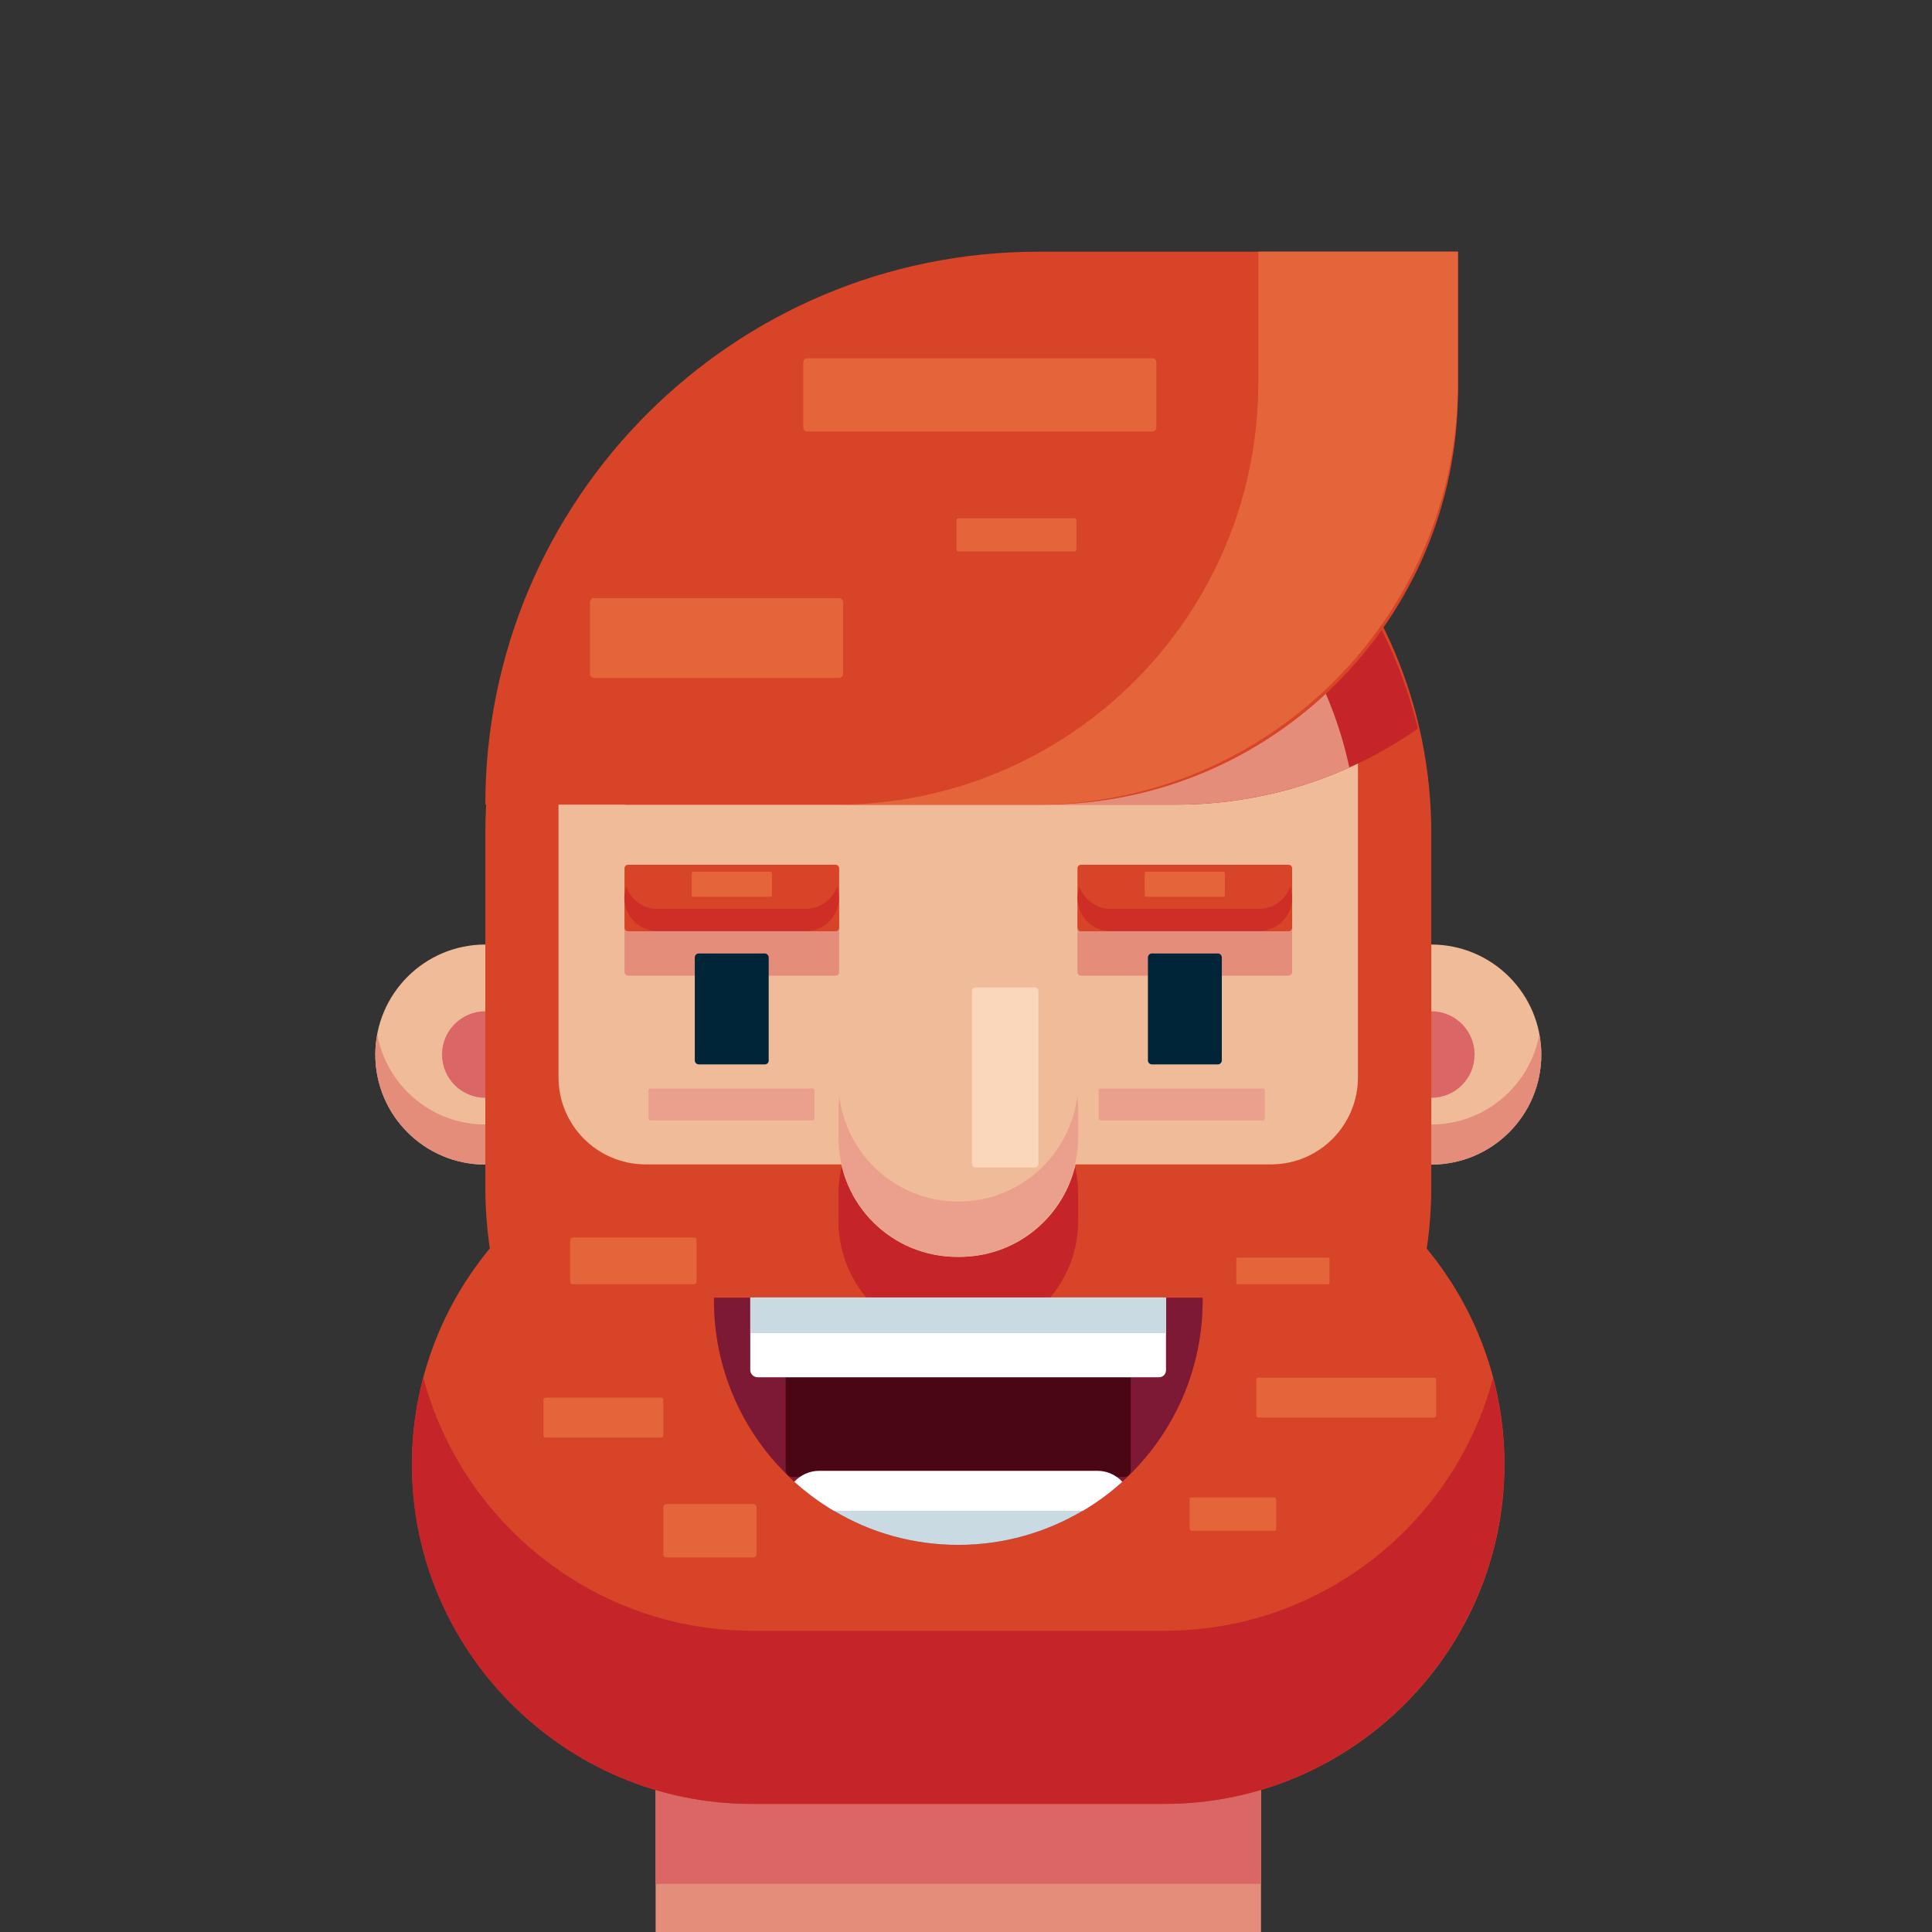 <?xml version="1.0" encoding="utf-8"?>
<!-- Generator: Adobe Illustrator 25.4.1, SVG Export Plug-In . SVG Version: 6.00 Build 0)  -->
<svg version="1.1" id="Layer_1" xmlns="http://www.w3.org/2000/svg" xmlns:xlink="http://www.w3.org/1999/xlink" x="0px" y="0px"
	 viewBox="0 0 1080 1080" style="enable-background:new 0 0 1080 1080;" xml:space="preserve">
<rect x="0" y="0" width="1080" height="1080" fill="#333333" stroke="none"/>
<style type="text/css">
	.st0{fill:#E48D7A;}
	.st1{fill:#DB6666;}
	.st2{fill:#F0BB98;}
	.st3{fill:#D74427;}
	.st4{fill:#C52528;}
	.st5{fill:#E5653B;}
	.st6{fill:#CF2E27;}
	.st7{fill:#002438;}
	.st8{fill:#EAA08D;}
	.st9{fill:#FAD6BB;}
	.st10{fill:#9B2383;}
	.st11{fill:#6E246D;}
	.st12{fill:#7D1934;}
	.st13{fill:#4B0614;}
	.st14{fill:#FFFFFF;}
	.st15{fill:#CADAE3;}
</style>
<g>
	<g>
		<rect x="366.5" y="874.4" class="st0" width="338.4" height="312.8"/>
		<rect x="366.5" y="866.9" class="st1" width="338.4" height="186.2"/>
		<g>
			<g>
				<circle class="st2" cx="800.1" cy="589.5" r="61.5"/>
				<path class="st0" d="M800.1,628.6c-30.1,0-55.1-21.7-60.4-50.3c-0.7,3.6-1.1,7.4-1.1,11.2c0,33.9,27.5,61.5,61.5,61.5
					s61.5-27.5,61.5-61.5c0-3.8-0.4-7.5-1.1-11.2C855.2,606.9,830.2,628.6,800.1,628.6z"/>
				<circle class="st1" cx="800.1" cy="589.5" r="24.2"/>
			</g>
			<g>
				<circle class="st2" cx="271.3" cy="589.5" r="61.5"/>
				<path class="st0" d="M271.3,628.6c-30.1,0-55.1-21.7-60.4-50.3c-0.7,3.6-1.1,7.4-1.1,11.2c0,33.9,27.5,61.5,61.5,61.5
					s61.5-27.5,61.5-61.5c0-3.8-0.4-7.5-1.1-11.2C326.4,606.9,301.4,628.6,271.3,628.6z"/>
				<circle class="st1" cx="271.3" cy="589.5" r="24.2"/>
			</g>
		</g>
		<g>
			<path class="st3" d="M651.1,1008.4H420.2c-104.5,0-189.9-85.5-189.9-189.9v0c0-104.5,85.5-189.9,189.9-189.9h230.9
				c104.5,0,189.9,85.5,189.9,189.9v0C841.1,923,755.6,1008.4,651.1,1008.4z"/>
			<path class="st3" d="M568.6,895.1h-65.8c-127.9,0-231.5-103.7-231.5-231.5V465.7c0-143.7,116.5-260.1,260.1-260.1h8.6
				c143.7,0,260.1,116.5,260.1,260.1v197.9C800.1,791.5,696.5,895.1,568.6,895.1z"/>
			<path class="st2" d="M710.5,650.9H360.9c-26.9,0-48.7-21.8-48.7-48.7V317.9c0-36.2,29.3-65.5,65.5-65.5l315.9,0
				c36.2,0,65.5,29.3,65.5,65.5v284.3C759.1,629.1,737.4,650.9,710.5,650.9z"/>
			<path class="st4" d="M535.7,205.6L535.7,205.6c-60,0-115.3,20-159.7,53.7c-16.8,31.4-26.4,67.3-26.4,105.5v85h307.9
				c50.3,0,96.8-15.8,135.1-42.5C764.4,291.5,660.1,205.6,535.7,205.6z"/>
			<path class="st0" d="M535.7,252.4L535.7,252.4c-77.4,0-145.5,39.3-185.6,99.1c-0.3,4.4-0.4,8.8-0.4,13.3v85h307.9
				c34.5,0,67.2-7.5,96.7-20.7C732.7,328.1,643,252.4,535.7,252.4z"/>
			<path class="st3" d="M815,140.7H580.4c-170.7,0-309.1,138.4-309.1,309.1v0h312.2c127.9,0,231.5-103.7,231.5-231.5V140.7z"/>
			<path class="st5" d="M703.4,140.7v73.2c0,130.3-105.6,235.9-235.9,235.9h111.6c130.3,0,235.9-105.6,235.9-235.9v-73.2H703.4z"/>
		</g>
		<g>
			<g>
				<path class="st0" d="M467.1,545.4h-116c-1.1,0-2-0.9-2-2v-33.2c0-1.1,0.9-2,2-2h116c1.1,0,2,0.9,2,2v33.2
					C469.1,544.5,468.2,545.4,467.1,545.4z"/>
				<path class="st3" d="M467.1,520.6h-116c-1.1,0-2-0.9-2-2v-33.2c0-1.1,0.9-2,2-2l116,0c1.1,0,2,0.9,2,2v33.2
					C469.1,519.6,468.2,520.6,467.1,520.6z"/>
				<path class="st5" d="M430.7,501.3h-43.2c-0.4,0-0.8-0.3-0.8-0.8v-12.4c0-0.4,0.3-0.8,0.8-0.8h43.2c0.4,0,0.8,0.3,0.8,0.8v12.4
					C431.4,501,431.1,501.3,430.7,501.3z"/>
				<path class="st6" d="M450.4,508.1h-82.8c-8.1,0-14.9-5.2-17.5-12.4c-0.7,2-1.1,4-1.1,6.2c0,10.3,8.3,18.6,18.6,18.6h82.8
					c10.3,0,18.6-8.3,18.6-18.6c0-2.2-0.4-4.3-1.1-6.2C465.4,502.9,458.5,508.1,450.4,508.1z"/>
				<path class="st7" d="M427.5,595h-36.9c-1.2,0-2.2-1-2.2-2.2v-57.6c0-1.2,1-2.2,2.2-2.2h36.9c1.2,0,2.2,1,2.2,2.2v57.6
					C429.8,594,428.8,595,427.5,595z"/>
			</g>
			<g>
				<path class="st0" d="M720.3,545.4h-116c-1.1,0-2-0.9-2-2v-33.2c0-1.1,0.9-2,2-2h116c1.1,0,2,0.9,2,2v33.2
					C722.3,544.5,721.4,545.4,720.3,545.4z"/>
				<path class="st3" d="M720.3,520.6h-116c-1.1,0-2-0.9-2-2v-33.2c0-1.1,0.9-2,2-2h116c1.1,0,2,0.9,2,2v33.2
					C722.3,519.6,721.4,520.6,720.3,520.6z"/>
				<path class="st5" d="M683.9,501.3h-43.2c-0.4,0-0.8-0.3-0.8-0.8v-12.4c0-0.4,0.3-0.8,0.8-0.8h43.2c0.4,0,0.8,0.3,0.8,0.8v12.4
					C684.7,501,684.3,501.3,683.9,501.3z"/>
				<path class="st6" d="M703.7,508.1h-82.8c-8.1,0-14.9-5.2-17.5-12.4c-0.7,2-1.1,4-1.1,6.2c0,10.3,8.3,18.6,18.6,18.6h82.8
					c10.3,0,18.6-8.3,18.6-18.6c0-2.2-0.4-4.3-1.1-6.2C718.6,502.9,711.8,508.1,703.7,508.1z"/>
				<path class="st7" d="M680.8,595h-36.9c-1.2,0-2.2-1-2.2-2.2v-57.6c0-1.2,1-2.2,2.2-2.2h36.9c1.2,0,2.2,1,2.2,2.2l0,57.6
					C683,594,682,595,680.8,595z"/>
			</g>
		</g>
		<path class="st4" d="M651.2,911.6H420.3c-87.8,0-162.2-60.4-183.7-141.7c-4.1,15.5-6.4,31.8-6.4,48.6v0
			c0,104.5,85.5,189.9,189.9,189.9h230.9c104.5,0,189.9-85.5,189.9-189.9v0c0-16.7-2.2-32.8-6.3-48.2
			C813.2,851.4,738.9,911.6,651.2,911.6z"/>
		<g>
			<path class="st4" d="M535.7,749.4L535.7,749.4c-37,0-67-30-67-67v-14.9c0-37,30-67,67-67h0c37,0,67,30,67,67v14.9
				C602.7,719.4,572.7,749.4,535.7,749.4z"/>
			<path class="st2" d="M536.6,702.6h-1.7c-36.6,0-66.2-29.6-66.2-66.2v-75.5c0-4,3.2-7.3,7.3-7.3h119.6c4,0,7.3,3.2,7.3,7.3v75.6
				C602.7,673,573.1,702.6,536.6,702.6z"/>
			<path class="st8" d="M535.7,671.7L535.7,671.7c-34.3,0-62.6-25.8-66.5-59c-0.3,2.6-0.5,5.3-0.5,8v14.9c0,37,30,67,67,67l0,0
				c37,0,67-30,67-67v-14.9c0-2.7-0.2-5.4-0.5-8C598.2,645.9,570,671.7,535.7,671.7z"/>
			<path class="st9" d="M578.5,652.6h-33.2c-1.1,0-2-0.9-2-2V554c0-1.1,0.9-2,2-2h33.2c1.1,0,2,0.9,2,2v96.5
				C580.5,651.7,579.6,652.6,578.5,652.6z"/>
		</g>
		<g>
			<rect x="299.2" y="1112.7" class="st10" width="473" height="74.5"/>
			<rect x="299.2" y="1150" class="st11" width="473" height="37.2"/>
		</g>
		<g>
			<path class="st12" d="M399.1,725.4c0,0.6,0,1.1,0,1.6c0,75.4,61.2,136.6,136.6,136.6S672.3,802.5,672.3,727c0-0.6,0-1.1,0-1.6
				H399.1z"/>
			<path class="st13" d="M628.6,825.6H442.7c-1.9,0-3.5-1.6-3.5-3.5v-57.3c0-1.9,1.6-3.5,3.5-3.5h185.9c1.9,0,3.5,1.6,3.5,3.5v57.3
				C632.1,824,630.6,825.6,628.6,825.6z"/>
			<g>
				<path class="st14" d="M647.9,769.9H423.5c-2.2,0-4.1-1.8-4.1-4.1v-40.5h232.4v40.5C651.9,768.1,650.1,769.9,647.9,769.9z"/>
				<rect x="419.5" y="725.4" class="st15" width="232.4" height="19.8"/>
			</g>
			<path class="st14" d="M605.3,844.6c7.9-4.7,15.3-10.1,22.1-16.3c-3.5-3.7-8.4-6.1-13.9-6.1H457.9c-5.5,0-10.4,2.4-13.9,6.1
				c6.8,6.1,14.2,11.6,22.1,16.3H605.3z"/>
			<path class="st15" d="M535.7,863.6c25.4,0,49.2-7,69.6-19.1H466.1C486.5,856.7,510.3,863.6,535.7,863.6z"/>
		</g>
		<g>
			<path class="st5" d="M644.2,241.2h-193c-1.2,0-2.2-1-2.2-2.2v-36.5c0-1.2,1-2.2,2.2-2.2h193c1.2,0,2.2,1,2.2,2.2V239
				C646.4,240.2,645.4,241.2,644.2,241.2z"/>
			<path class="st5" d="M468.9,379H332.2c-1.3,0-2.4-1.1-2.4-2.4v-39.9c0-1.3,1.1-2.4,2.4-2.4h136.7c1.3,0,2.4,1.1,2.4,2.4v39.9
				C471.3,377.9,470.3,379,468.9,379z"/>
			<path class="st5" d="M600.7,308.3h-65c-0.6,0-1-0.5-1-1v-16.6c0-0.6,0.5-1,1-1h65c0.6,0,1,0.5,1,1v16.6
				C601.7,307.8,601.2,308.3,600.7,308.3z"/>
			<path class="st5" d="M388,717.9h-67.9c-0.8,0-1.4-0.6-1.4-1.4v-23.3c0-0.8,0.6-1.4,1.4-1.4H388c0.8,0,1.4,0.6,1.4,1.4v23.3
				C389.4,717.3,388.8,717.9,388,717.9z"/>
			<path class="st5" d="M369.6,803.6H305c-0.7,0-1.2-0.5-1.2-1.2v-19.9c0-0.7,0.5-1.2,1.2-1.2h64.6c0.7,0,1.2,0.5,1.2,1.2v19.9
				C370.8,803.1,370.2,803.6,369.6,803.6z"/>
			<path class="st5" d="M421.3,870.6h-48.9c-0.9,0-1.6-0.7-1.6-1.6v-26.6c0-0.9,0.7-1.6,1.6-1.6h48.9c0.9,0,1.6,0.7,1.6,1.6V869
				C422.9,869.9,422.2,870.6,421.3,870.6z"/>
			<path class="st5" d="M712.4,855.7H666c-0.6,0-1-0.5-1-1v-16.6c0-0.6,0.5-1,1-1h46.4c0.6,0,1,0.5,1,1v16.6
				C713.4,855.3,713,855.7,712.4,855.7z"/>
			<path class="st5" d="M801.6,792.4h-98.1c-0.7,0-1.2-0.5-1.2-1.2v-19.9c0-0.7,0.5-1.2,1.2-1.2h98.1c0.7,0,1.2,0.5,1.2,1.2v19.9
				C802.8,791.9,802.3,792.4,801.6,792.4z"/>
			<path class="st5" d="M742.4,717.9h-50.5c-0.4,0-0.8-0.4-0.8-0.8v-13.3c0-0.4,0.4-0.8,0.8-0.8h50.5c0.4,0,0.8,0.4,0.8,0.8v13.3
				C743.2,717.6,742.9,717.9,742.4,717.9z"/>
		</g>
	</g>
	<path class="st8" d="M454.3,626.3h-90.8c-0.5,0-1-0.4-1-1v-15.8c0-0.5,0.4-1,1-1h90.8c0.5,0,1,0.4,1,1v15.8
		C455.2,625.9,454.8,626.3,454.3,626.3z"/>
	<path class="st8" d="M706,626.3h-90.8c-0.5,0-1-0.4-1-1v-15.8c0-0.5,0.4-1,1-1H706c0.5,0,1,0.4,1,1v15.8
		C707,625.9,706.6,626.3,706,626.3z"/>
</g>
</svg>
